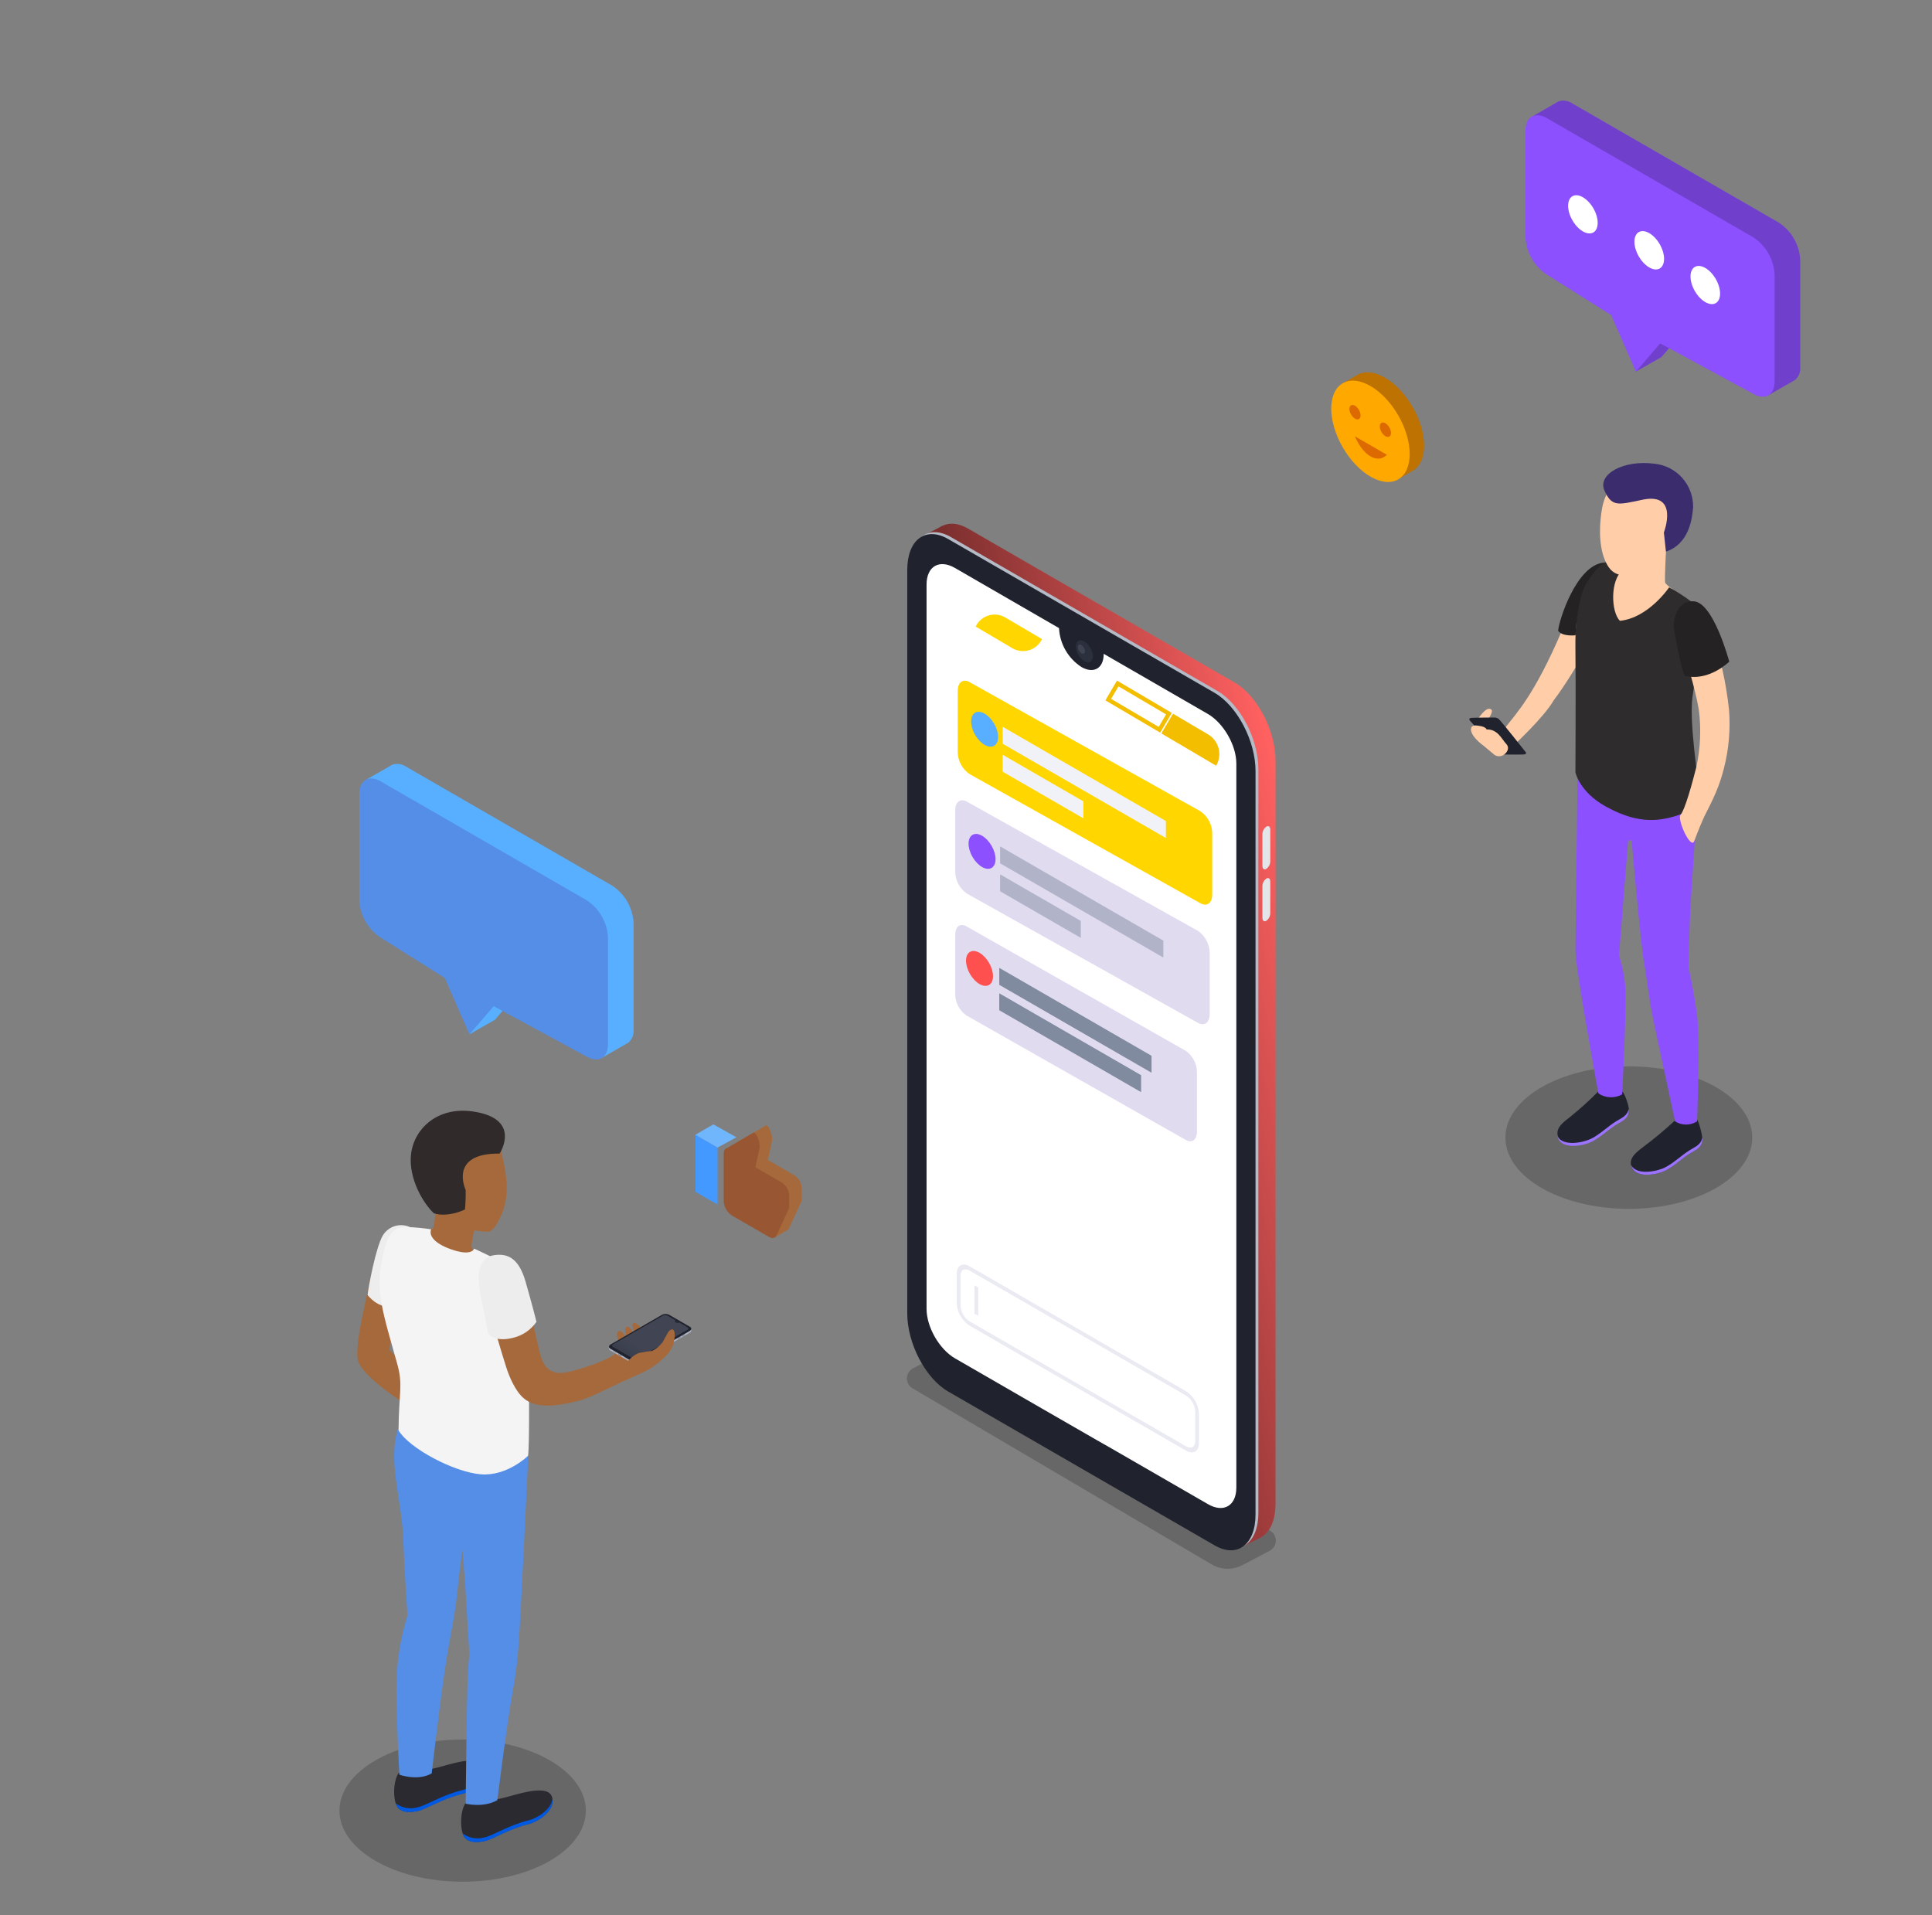 <svg width="461" height="457" viewBox="0 0 461 457" fill="none" xmlns="http://www.w3.org/2000/svg">
<rect x="0" y="0" width="461" height="457" fill="#808080" stroke="none"/>
<g clip-path="url(#clip0)">
<path opacity="0.4" d="M289.098 373.265L217.706 331.254C217.298 331.011 216.961 330.661 216.73 330.24C216.499 329.818 216.383 329.341 216.394 328.859C216.404 328.376 216.542 327.905 216.791 327.494C217.041 327.084 217.393 326.75 217.812 326.526L226.796 321.799C227.188 321.593 227.623 321.491 228.063 321.501C228.504 321.511 228.934 321.633 229.316 321.857L303.106 365.28C303.517 365.521 303.856 365.871 304.089 366.293C304.322 366.714 304.439 367.192 304.428 367.676C304.417 368.16 304.279 368.632 304.028 369.042C303.776 369.453 303.422 369.786 303.001 370.008L296.496 373.44C295.348 374.047 294.068 374.35 292.775 374.319C291.482 374.289 290.218 373.926 289.098 373.265V373.265Z" fill="black" fill-opacity="0.49"/>
<path d="M294.562 366.269L230.965 329.549C225.576 326.438 221.25 318.1 221.25 310.917V133.505C221.25 126.323 225.619 123.025 231.008 126.136L294.605 162.856C299.994 165.967 304.363 174.305 304.363 181.488V358.9C304.32 366.082 299.951 369.38 294.562 366.269Z" fill="url(#paint0_linear)"/>
<path d="M295.659 369.474L300.7 366.924L295.863 358.637L295.659 369.474Z" fill="#9B3B3B"/>
<path d="M220.221 127.904L224.863 125.473L223.927 132.307L220.221 127.904Z" fill="#7C2F2F"/>
<path d="M290.508 368.301L226.911 331.581C221.522 328.47 217.153 320.123 217.153 312.94V135.537C217.153 128.354 221.522 125.048 226.911 128.159L290.508 164.879C295.897 167.99 300.266 176.337 300.266 183.519V360.923C300.3 368.105 295.897 371.412 290.508 368.301Z" fill="#B4BBC6"/>
<path d="M299.586 183.97V361.374C299.586 368.565 295.226 371.863 289.837 368.752L264.889 354.353L257.137 349.873L226.231 332.023C220.842 328.912 216.482 320.574 216.482 313.383V135.988C216.482 128.797 220.842 125.507 226.231 128.61L289.837 165.33C295.2 168.441 299.586 176.779 299.586 183.97Z" fill="#20232D"/>
<path d="M295.005 182.168V354.956C295.005 359.308 291.953 361.076 288.205 358.892L268.323 347.417L266.564 346.405L265.977 346.057L261.659 343.6L249.215 336.435L244.056 333.46L241.982 332.261L227.889 324.127C224.123 321.951 221.089 316.655 221.089 312.295V139.481C221.089 135.129 224.14 133.361 227.889 135.537L252.7 149.876V149.944C252.802 151.79 253.338 153.585 254.264 155.185C255.19 156.784 256.48 158.143 258.03 159.15C260.971 160.85 263.351 159.465 263.351 156.081C263.351 156.081 263.351 156.031 263.351 156.005L288.188 170.345C291.953 172.521 295.005 177.85 295.005 182.168Z" fill="white"/>
<path d="M260.166 157.897C260.958 157.442 260.963 155.963 260.177 154.595C259.391 153.227 258.111 152.487 257.319 152.942C256.526 153.398 256.521 154.876 257.308 156.244C258.094 157.612 259.374 158.352 260.166 157.897Z" fill="#2B303F"/>
<path opacity="0.1" d="M258.038 155.869C257.792 155.709 257.587 155.493 257.439 155.239C257.292 154.985 257.206 154.7 257.188 154.407C257.188 153.863 257.571 153.65 258.038 153.914C258.286 154.075 258.492 154.292 258.64 154.547C258.787 154.803 258.872 155.09 258.888 155.384C258.88 155.92 258.506 156.141 258.038 155.869Z" fill="white"/>
<path d="M302.17 207.311C301.652 207.617 301.227 207.311 301.227 206.606V199.04C301.232 198.688 301.32 198.343 301.484 198.031C301.648 197.72 301.883 197.451 302.17 197.247V197.247C302.689 196.941 303.105 197.247 303.105 197.952V205.518C303.101 205.869 303.014 206.214 302.852 206.526C302.689 206.838 302.456 207.107 302.17 207.311V207.311Z" fill="#E3E5E9"/>
<path d="M302.17 219.704C301.652 220.01 301.227 219.704 301.227 218.999V211.434C301.232 211.082 301.32 210.736 301.484 210.424C301.648 210.113 301.883 209.844 302.17 209.64V209.64C302.689 209.334 303.105 209.64 303.105 210.346V217.911C303.101 218.262 303.014 218.607 302.852 218.919C302.689 219.231 302.456 219.5 302.17 219.704V219.704Z" fill="#E3E5E9"/>
<path d="M286.448 215.533L231.338 184.698C230.484 184.108 229.786 183.33 229.299 182.43C228.812 181.529 228.551 180.53 228.536 179.514V164.804C228.536 162.809 229.787 161.886 231.338 162.756L286.448 193.582C287.3 194.177 287.997 194.956 288.484 195.857C288.971 196.759 289.233 197.758 289.25 198.776V213.477C289.25 215.481 287.989 216.394 286.448 215.533Z" fill="#FFD600"/>
<path d="M237.208 177.956C238.471 177.23 238.479 174.874 237.226 172.694C235.972 170.514 233.933 169.334 232.67 170.06C231.408 170.786 231.4 173.141 232.653 175.322C233.906 177.502 235.945 178.682 237.208 177.956Z" fill="#58AFFF"/>
<path d="M278.2 199.957L239.245 177.466V173.42L278.2 195.911V199.957Z" fill="#F1F2F8"/>
<path d="M258.506 195.26L239.245 184.134V180.096L258.506 191.214V195.26Z" fill="#F1F2F8"/>
<path d="M285.841 244.069L230.731 213.234C229.877 212.643 229.179 211.866 228.692 210.966C228.205 210.065 227.944 209.066 227.929 208.05V193.339C227.929 191.345 229.18 190.422 230.731 191.292L285.841 222.118C286.693 222.712 287.39 223.491 287.877 224.393C288.363 225.295 288.626 226.294 288.643 227.311V242.013C288.643 244.016 287.382 244.93 285.841 244.069Z" fill="#E1DBF0"/>
<path d="M236.601 207.099C237.864 206.373 237.872 204.017 236.618 201.837C235.365 199.656 233.326 198.477 232.063 199.203C230.8 199.928 230.793 202.284 232.046 204.465C233.299 206.645 235.338 207.824 236.601 207.099Z" fill="#8C50FF"/>
<path d="M277.593 228.493L238.637 206.002V201.956L277.593 224.447V228.493Z" fill="#B1B3C9"/>
<path d="M257.898 223.796L238.637 212.67V208.632L257.898 219.75V223.796Z" fill="#B1B3C9"/>
<path d="M230.605 242.303L282.931 272C284.412 272.852 285.607 271.949 285.607 270.008V255.764C285.593 254.778 285.343 253.809 284.878 252.935C284.413 252.061 283.746 251.307 282.931 250.732L230.605 221.035C229.124 220.184 227.929 221.086 227.929 223.028V237.28C227.944 238.265 228.195 239.232 228.659 240.104C229.124 240.977 229.791 241.73 230.605 242.303V242.303Z" fill="#E1DBF0"/>
<path d="M235.994 235.027C237.257 234.302 237.264 231.946 236.011 229.765C234.758 227.585 232.719 226.406 231.456 227.131C230.193 227.857 230.186 230.213 231.439 232.393C232.692 234.574 234.731 235.753 235.994 235.027Z" fill="#FF5050"/>
<path d="M238.439 234.991L274.768 255.969V251.923L238.439 230.945V234.991Z" fill="#808BA0"/>
<path d="M238.439 241.06L272.286 260.601V256.555L238.439 237.014V241.06Z" fill="#808BA0"/>
<path d="M283.019 346.15L231.365 316.315C230.473 315.732 229.731 314.947 229.198 314.024C228.665 313.102 228.356 312.066 228.296 311.002V303.93C228.296 301.975 229.673 301.185 231.365 302.162L283.019 331.98C283.91 332.565 284.651 333.35 285.182 334.272C285.714 335.195 286.021 336.23 286.079 337.293V344.365C286.079 346.32 284.702 347.11 283.019 346.15ZM231.365 303.174C230.158 302.477 229.172 303.038 229.172 304.432V311.512C229.214 312.272 229.435 313.011 229.816 313.67C230.197 314.329 230.727 314.888 231.365 315.303L283.019 345.121C284.226 345.818 285.204 345.257 285.204 343.863V336.8C285.163 336.041 284.944 335.302 284.565 334.643C284.185 333.985 283.656 333.425 283.019 333.009L231.365 303.174Z" fill="#E9EAF2"/>
<path d="M233.405 313.952L232.53 313.45V306.71L233.405 307.211V313.952Z" fill="#E9EAF2"/>
<path opacity="0.4" d="M388.658 288.443C404.919 288.443 418.102 280.832 418.102 271.443C418.102 262.055 404.919 254.443 388.658 254.443C372.396 254.443 359.214 262.055 359.214 271.443C359.214 280.832 372.396 288.443 388.658 288.443Z" fill="black" fill-opacity="0.49"/>
<path d="M404.85 267.1C402.801 268.8 399.75 267.245 399.631 267.398C397.228 269.629 394.705 271.729 392.074 273.688C390.799 274.691 388.81 276.034 389.167 277.938C389.813 281.388 395.338 280.326 397.421 279.272C399.503 278.218 401.203 276.467 403.175 275.243C404.586 274.393 405.972 273.917 406.193 272.141C406.337 271.087 405.232 267.049 404.85 267.1Z" fill="#20232D"/>
<path d="M406.176 271.443C405.912 273.143 404.544 273.611 403.15 274.478C401.144 275.719 399.376 277.521 397.293 278.575C395.372 279.544 390.57 280.513 389.219 278.048C389.95 281.38 395.372 280.334 397.438 279.289C399.503 278.243 401.22 276.484 403.192 275.26C404.603 274.41 405.989 273.934 406.21 272.158C406.222 271.919 406.21 271.68 406.176 271.443V271.443Z" fill="#9C73FF"/>
<path d="M387.102 260.487C385.053 262.187 381.467 260.334 381.322 260.487C379.186 262.644 376.93 264.679 374.565 266.582C373.29 267.585 371.301 268.928 371.666 270.832C372.304 274.283 377.829 273.22 379.911 272.166C381.994 271.112 383.702 269.361 385.674 268.137C387.076 267.287 388.462 266.811 388.683 265.035C388.81 263.981 387.467 260.445 387.102 260.487Z" fill="#20232D"/>
<path d="M388.615 264.55C388.351 266.25 386.983 266.717 385.589 267.584C383.583 268.834 381.815 270.628 379.733 271.682C377.812 272.659 373.009 273.628 371.658 271.163C372.389 274.486 377.82 273.441 379.877 272.396C381.934 271.35 383.659 269.599 385.64 268.366C387.042 267.516 388.428 267.04 388.649 265.264C388.661 265.025 388.649 264.786 388.615 264.55V264.55Z" fill="#9C73FF"/>
<path d="M404.935 191.45C404.842 194.553 403.873 208 403.448 215.114C403.023 222.229 402.912 230.958 402.912 230.958C402.912 230.958 404.145 236.143 404.935 242.238C405.726 248.332 404.935 267.567 404.935 267.567C404.153 268.072 403.243 268.34 402.313 268.34C401.383 268.34 400.472 268.072 399.69 267.567C399.69 267.567 396.418 252.174 394.897 245.238C393.375 238.302 393.12 234.307 392.347 230.006C391.395 224.804 389.338 200.528 389.338 200.528L388.488 200.579L386.312 228C386.987 230.021 387.452 232.106 387.697 234.222C388.292 238.685 387.068 261.141 387.068 261.141C386.193 261.627 385.2 261.862 384.2 261.82C383.199 261.778 382.23 261.461 381.399 260.903C381.399 260.903 375.924 231.154 375.924 226.64C375.924 223.648 376.435 184.14 376.435 184.14L404.935 191.45Z" fill="#8C50FF"/>
<path d="M397.515 131.636C397.515 131.636 397.166 138.385 397.319 138.988C397.472 139.592 400.413 141.538 401.272 142.269C402.13 143 396.605 148.432 393.919 149.664C391.233 150.897 382.716 147.65 382.572 143.468C382.427 139.286 384.025 135.775 385.334 135.588C386.643 135.401 397.515 131.636 397.515 131.636Z" fill="#FFCEA9"/>
<path d="M381.228 137.662C381.228 137.662 379.401 134.865 372.728 150.412C366.056 165.958 361.942 170.038 358.95 173.906C356.247 177.425 354.913 171.832 354.913 171.832C354.913 171.832 357.063 169.12 355.27 169.12C354.267 169.18 352.864 171.245 352.864 171.245L355.151 174.9L361.101 177.918C361.101 177.918 368.385 171.22 370.739 167.089C373.289 163.833 377.106 157.373 377.106 157.373L381.228 137.662Z" fill="#FFCEA9"/>
<path d="M352.889 174.399C352.821 174.348 351.045 172.283 351.045 172.283C351.045 172.283 349.982 171.356 351.138 171.288C352.294 171.22 356.417 171.212 356.417 171.212C356.838 171.171 357.26 171.289 357.599 171.543C358.117 171.951 364.092 179.516 364.092 179.516C364.092 179.516 364.356 179.975 363.583 180.026C362.809 180.077 357.802 180.026 357.802 180.026L352.889 174.399Z" fill="#20232D"/>
<path d="M352.405 173.124C352.405 173.124 350.645 172.792 351.053 174.484C351.461 176.175 353.986 177.927 353.986 177.927L356.621 180.137C356.943 180.343 357.318 180.453 357.701 180.453C358.083 180.453 358.458 180.343 358.78 180.137C359.46 179.712 360.412 178.556 359.367 177.459C358.321 176.362 357.386 173.957 354.717 174.059C354.717 174.059 354.572 173.421 353.017 173.209" fill="#FFCEA9"/>
<path d="M398.271 140.152C398.271 140.152 393.367 147.445 386.533 148.134C384.382 146.009 384.187 138.452 387.17 136.038C387.17 136.038 384.425 133.82 382.546 134.254C380.323 135.454 378.622 137.434 377.769 139.812C376.511 143.663 375.805 148.1 375.916 155.265C376.026 162.431 375.916 184.31 375.916 184.31C375.916 184.31 376.885 188.943 383.065 192.385C389.244 195.828 393.8 196.159 398.05 195.182C401.51 194.374 404.366 193.159 405.556 190.651C405.25 185.628 403.006 172.529 403.856 166.214C404.706 159.898 406.023 155.164 406.406 150.063C406.788 144.963 405.726 145.057 403.167 143.263C401.613 142.109 399.977 141.069 398.271 140.152V140.152Z" fill="#2E2C2C"/>
<path d="M401.008 194.416C402.028 193.277 403.779 186.962 404.782 182.975C405.75 178.5 405.946 173.892 405.36 169.35C404.459 163.91 401.96 156.379 401.254 153.26C400.549 150.14 401.484 148.814 402.87 147.556C404.493 146.077 406.916 146.519 408.48 150.854C410.52 156.85 411.892 163.053 412.568 169.35C412.934 174.04 412.524 178.759 411.353 183.315C410.307 187.565 408.803 190.642 406.814 194.535C406.278 195.589 405.054 198.556 404.264 200.698C403.473 202.84 400.082 195.453 401.008 194.416Z" fill="#FFCEA9"/>
<path d="M382.232 121.572C383.039 116.327 386.813 112.357 392.219 112.655C394.393 112.769 396.476 113.563 398.174 114.924C399.873 116.286 401.102 118.146 401.687 120.243C402.271 122.339 402.184 124.567 401.435 126.611C400.686 128.655 399.315 130.412 397.514 131.636C397.32 132.428 397.035 133.195 396.664 133.922C394.752 136.158 388.972 137.543 387.314 137.322C385.181 137.016 384.033 136.124 383.013 133.795C381.228 129.664 381.79 124.164 382.232 121.572Z" fill="#FFCEA9"/>
<path d="M397.514 131.636L397.021 127.063C397.021 127.063 400.753 117.39 391.921 119.243C386.09 120.475 384.628 121.002 382.86 117.092C381.092 113.182 387.34 109.672 394.76 110.649C397.326 110.905 399.701 112.117 401.413 114.045C403.126 115.973 404.049 118.475 404 121.053C403.762 123.935 402.997 129.757 397.514 131.636Z" fill="#3A2C6D"/>
<path d="M412.619 157.875C412.619 157.875 407.808 162.669 402.104 161.275C401.254 160.723 399.333 149.52 399.333 149.52C399.333 149.52 399.333 143.314 404.093 143.476C408.853 143.637 412.619 157.875 412.619 157.875Z" fill="#242222"/>
<path d="M375.95 151.585C375.95 151.585 372.83 151.976 371.793 150.514C371.98 147.964 376.137 134.959 382.589 134.254C381.017 135.674 379.66 137.314 378.56 139.124C376.256 142.941 375.95 151.585 375.95 151.585Z" fill="#242222"/>
<path opacity="0.4" d="M110.393 449C126.626 449 139.786 441.404 139.786 432.034C139.786 422.664 126.626 415.068 110.393 415.068C94.16 415.068 81 422.664 81 432.034C81 441.404 94.16 449 110.393 449Z" fill="black" fill-opacity="0.49"/>
<path d="M88.353 304.95C88.022 307.806 84.622 320.123 85.353 324.348C86.084 328.572 97.72 335.627 97.72 335.627L99.335 328.402L92.884 322.087L94.626 310.118L88.353 304.95Z" fill="#A6693B"/>
<path d="M97.838 292.804C96.706 292.283 95.421 292.195 94.227 292.556C93.034 292.918 92.014 293.705 91.362 294.767C89.662 297.606 87.868 307.33 87.707 308.996C87.707 308.996 90.112 312.311 93.716 311.759L97.838 292.804Z" fill="#EDEDED"/>
<path d="M111.133 430.173C113.665 430.873 116.371 430.546 118.664 429.263C120.483 429.323 130.334 425.107 131.669 428.643C132.842 431.745 128.575 434.593 126.297 435.171C121.324 436.369 117.644 438.851 115.646 439.276C114.159 439.59 112.246 439.794 111.039 438.621C109.62 437.219 109.739 432 111.133 430.173Z" fill="#2B2A30"/>
<path d="M115.646 438.417C117.644 437.992 121.324 435.51 126.297 434.312C128.209 433.844 131.499 431.762 131.83 429.263C132.272 432.119 128.43 434.652 126.297 435.213C121.324 436.411 117.644 438.893 115.646 439.318C114.159 439.633 112.246 439.837 111.039 438.664C110.732 438.328 110.51 437.922 110.393 437.482C111.135 438.036 111.997 438.409 112.909 438.572C113.821 438.734 114.758 438.681 115.646 438.417V438.417Z" fill="#0059E2"/>
<path d="M95.161 422.999C97.693 423.699 100.399 423.372 102.692 422.089C104.502 422.149 114.354 417.932 115.697 421.468C116.87 424.571 112.603 427.419 110.325 427.997C105.352 429.204 101.663 431.677 99.666 432.102C98.178 432.417 96.266 432.621 95.067 431.448C93.639 430.045 93.75 424.852 95.161 422.999Z" fill="#2B2A30"/>
<path d="M99.7 431.243C101.698 430.818 105.387 428.336 110.359 427.138C112.263 426.67 115.561 424.588 115.893 422.089C116.335 424.945 112.493 427.478 110.359 428.039C105.387 429.246 101.698 431.719 99.7 432.144C98.213 432.459 96.3 432.663 95.102 431.49C94.795 431.152 94.571 430.748 94.447 430.308C95.189 430.862 96.051 431.235 96.963 431.398C97.875 431.56 98.812 431.507 99.7 431.243V431.243Z" fill="#0059E2"/>
<path d="M94.966 396.24C95.387 392.583 96.146 388.972 97.235 385.454C97.235 385.454 96.564 376.146 96.224 367.315C95.832 357.302 92.356 348.487 95.102 340.489L126.05 347.365C126.05 347.365 124.18 387.315 123.763 392.135C123.537 395.898 123.074 399.642 122.378 403.347C120.967 411.099 118.672 429.535 118.672 429.535C115.408 431.439 111.115 430.385 111.115 430.385C111.115 430.385 111.353 407.061 111.566 401.485C111.821 394.685 112.025 395.186 112.025 395.186L111.005 378.186L110.342 369.737C110.342 369.737 109.492 375.942 108.931 381.484C108.438 386.312 107.231 390.681 105.973 399.674C104.842 407.478 103.006 423.152 103.006 423.152C99.743 425.047 95.305 423.475 95.305 423.475C95.305 423.475 94.082 403.006 94.966 396.24Z" fill="#548EE7"/>
<path d="M98.995 292.974C101.35 293.093 103.101 293.696 103.39 292.974C103.645 291.759 103.826 290.53 103.934 289.293C103.662 288.605 103.424 287.874 103.424 287.874C100.474 286.055 99.539 282.859 99.174 279.145C98.511 272.787 101.945 267.244 108.303 266.556C114.253 265.927 118.681 270.134 119.854 275.906C120.483 278.753 121.741 284.134 120.041 288.817C119.089 291.435 117.865 293.518 116.641 293.917C115.458 293.88 114.277 293.775 113.105 293.603V293.603C113.105 293.603 112.791 295.362 112.57 296.501C112.349 297.64 112.442 298.201 114.695 299.621C116.947 301.04 111.295 303.871 107.58 303.59C103.866 303.31 99.709 301.04 98.562 298.677C97.27 296.042 97.38 292.897 98.995 292.974Z" fill="#A6693B"/>
<path d="M102.879 293.323C102.233 294.955 103.89 296.943 108.31 298.329C112.73 299.714 113.13 297.929 113.13 297.929C113.13 297.929 119.607 300.888 121.715 302.358C124.375 304.211 125.548 309.583 125.905 318.644C126.322 329.125 126.356 344.679 126.007 347.365C126.007 347.365 121.052 352.304 114.702 351.785C108.353 351.267 97.703 345.648 95.093 341.313C95.161 332.116 96.24 330.62 94.753 325.325C91.353 313.204 89.551 308.24 91.2 300.182C92.569 293.544 94.481 292.719 97.15 292.778C99.068 292.861 100.98 293.042 102.879 293.323V293.323Z" fill="#F4F4F4"/>
<path d="M135.876 327.314C130.674 328.623 129.45 325.342 128.762 322.622C127.113 316.034 126.212 310.093 124.979 306.353C123.526 301.95 122.004 301.253 119.879 300.403C117.329 299.4 115.204 301.525 116.037 307.135C117.032 313.765 118.332 318.423 120.806 326.277C121.46 328.325 122.914 331.963 125.056 333.723C127.742 335.899 131.788 335.805 137.908 334.284C140.517 333.629 143.382 332.074 148.32 329.77C149.663 329.15 150.7 328.725 153.25 327.535C155.806 326.387 158.045 324.637 159.778 322.435C161.113 320.505 160.875 319.273 160.628 318.839C160.382 318.406 160.093 318.729 159.379 319.536C158.351 320.911 157.08 322.086 155.63 323.004C155.63 323.004 157.279 321.304 158.18 320.199C158.977 319.221 159.64 318.14 160.152 316.986C160.62 315.856 159.651 314.326 158.911 315.133C158.172 315.941 157.823 316.748 156.48 318.363C155.754 319.22 154.929 319.987 154.024 320.65C154.858 319.519 155.6 318.322 156.242 317.071C157.092 315.329 154.245 316.221 152.613 317.921C151.423 319.154 150.411 319.868 150.377 319.528C150.343 319.188 148.031 321.678 146.85 322.928C145.668 324.177 140.832 326.064 135.876 327.314Z" fill="#A6693B"/>
<path d="M117.933 299.493C121.409 298.975 123.883 300.539 125.404 305.809C126.926 311.079 128.014 315.405 128.014 315.405C126.638 317.391 124.555 318.775 122.191 319.273C118.026 320.276 116.53 318.295 116.53 318.295C116.53 318.295 115.374 312.77 114.66 309.013C113.946 305.256 113.632 300.122 117.933 299.493Z" fill="#EDEDED"/>
<path d="M119.218 275.263C119.218 275.263 124.709 266.907 112.809 265.207C104.224 263.983 98.708 269.5 98.07 275.484C97.458 281.204 100.977 287.137 103.527 289.5C104.768 289.942 107.437 290.197 110.948 288.599C111.088 287.042 111.142 285.479 111.109 283.916C111.109 283.916 106.927 275.11 119.218 275.263Z" fill="#302A2A"/>
<path d="M147.997 320.743C147.997 320.743 146.646 318.287 147.504 317.675C148.363 317.063 149.587 319.375 149.833 320.267C150.08 321.16 149.74 319.995 149.74 319.995C149.74 319.995 148.813 317.216 149.417 316.68C150.02 316.145 150.828 317.335 151.635 319.077C152.443 320.82 151.831 318.933 151.831 318.933C151.831 318.933 150.496 316.145 151.066 315.754C151.831 315.244 153.089 316.893 153.837 318.38C154.585 319.868 152.834 321.636 152.834 321.636L147.997 320.743Z" fill="#A6693B"/>
<path d="M150.606 325.138L145.6 322.222C145.166 321.976 145.226 321.551 145.719 321.262L157.908 314.224C158.166 314.078 158.454 313.996 158.75 313.984C159.045 313.973 159.34 314.031 159.608 314.156L164.657 317.071C165.082 317.318 165.031 317.751 164.538 318.032L152.272 325.07C152.02 325.212 151.737 325.292 151.448 325.304C151.158 325.316 150.87 325.259 150.606 325.138V325.138Z" fill="#B1B4C4"/>
<path d="M145.268 321.806V321.338L145.812 321.542L145.268 321.806Z" fill="#B1B4C4"/>
<path d="M164.869 317.471V317.029L164.436 317.301L164.869 317.471Z" fill="#B1B4C4"/>
<path d="M150.606 324.747L145.6 321.831C145.166 321.585 145.226 321.151 145.719 320.871L157.865 313.85C158.122 313.702 158.411 313.619 158.707 313.607C159.003 313.595 159.298 313.655 159.565 313.782L164.614 316.697C165.039 316.944 164.988 317.369 164.495 317.658L152.306 324.696C152.048 324.839 151.758 324.918 151.463 324.927C151.167 324.936 150.874 324.874 150.606 324.747V324.747Z" fill="#616E84"/>
<path d="M146.42 323.625C146.445 323.611 146.444 323.563 146.418 323.519C146.392 323.474 146.352 323.449 146.327 323.463C146.303 323.477 146.304 323.525 146.33 323.569C146.355 323.614 146.396 323.639 146.42 323.625Z" fill="#757B89"/>
<path d="M146.401 322.57C146.425 322.556 146.424 322.508 146.398 322.463C146.373 322.419 146.332 322.394 146.307 322.408C146.283 322.422 146.284 322.47 146.31 322.514C146.336 322.559 146.377 322.584 146.401 322.57Z" fill="#757B89"/>
<path d="M146.645 322.721C146.67 322.706 146.669 322.659 146.643 322.614C146.617 322.569 146.576 322.545 146.552 322.559C146.527 322.573 146.529 322.62 146.554 322.665C146.58 322.71 146.621 322.735 146.645 322.721Z" fill="#757B89"/>
<path d="M146.893 322.851C146.917 322.837 146.916 322.789 146.89 322.745C146.864 322.7 146.824 322.675 146.799 322.689C146.775 322.703 146.776 322.751 146.802 322.796C146.828 322.84 146.868 322.865 146.893 322.851Z" fill="#757B89"/>
<path d="M148.977 324.062C149.001 324.048 149 324 148.974 323.956C148.948 323.911 148.908 323.886 148.883 323.9C148.859 323.914 148.86 323.962 148.886 324.007C148.912 324.051 148.952 324.076 148.977 324.062Z" fill="#757B89"/>
<path d="M149.22 324.2C149.244 324.186 149.243 324.138 149.217 324.094C149.192 324.049 149.151 324.024 149.127 324.038C149.102 324.052 149.103 324.1 149.129 324.145C149.155 324.189 149.196 324.214 149.22 324.2Z" fill="#757B89"/>
<path d="M149.46 324.343C149.485 324.329 149.483 324.282 149.458 324.237C149.432 324.192 149.391 324.167 149.367 324.181C149.342 324.195 149.343 324.243 149.369 324.288C149.395 324.333 149.436 324.357 149.46 324.343Z" fill="#757B89"/>
<path d="M149.703 324.481C149.728 324.467 149.727 324.419 149.701 324.375C149.675 324.33 149.634 324.305 149.61 324.319C149.586 324.333 149.587 324.381 149.612 324.426C149.638 324.47 149.679 324.495 149.703 324.481Z" fill="#757B89"/>
<path d="M148.226 323.667L147.555 323.285C147.531 323.267 147.512 323.244 147.499 323.217C147.486 323.191 147.479 323.162 147.478 323.132C147.478 323.081 147.478 323.055 147.555 323.081L148.226 323.463C148.25 323.48 148.269 323.501 148.282 323.526C148.296 323.552 148.303 323.58 148.303 323.608C148.303 323.667 148.269 323.693 148.226 323.667Z" fill="#757B89"/>
<path d="M163.339 318.576L162.719 318.933C162.719 318.933 162.651 318.933 162.651 318.882C162.653 318.856 162.66 318.83 162.671 318.807C162.683 318.784 162.699 318.763 162.719 318.746L163.339 318.389C163.339 318.389 163.416 318.389 163.416 318.44C163.416 318.467 163.409 318.494 163.395 318.518C163.382 318.542 163.363 318.562 163.339 318.576V318.576Z" fill="#757B89"/>
<path d="M162.387 319.128L161.767 319.485C161.767 319.485 161.699 319.485 161.699 319.434C161.698 319.408 161.704 319.382 161.716 319.358C161.728 319.334 161.745 319.314 161.767 319.298L162.387 318.941C162.387 318.941 162.464 318.941 162.464 318.992C162.463 319.02 162.456 319.046 162.442 319.07C162.429 319.093 162.41 319.114 162.387 319.128Z" fill="#757B89"/>
<path d="M150.606 324.679L145.6 321.763C145.166 321.517 145.226 321.083 145.719 320.794L157.908 313.757C158.166 313.611 158.454 313.529 158.75 313.517C159.045 313.505 159.34 313.564 159.608 313.689L164.657 316.604C165.082 316.85 165.031 317.284 164.538 317.564L152.349 324.602C152.087 324.758 151.791 324.846 151.487 324.86C151.183 324.873 150.881 324.811 150.606 324.679V324.679Z" fill="#20232D"/>
<path d="M164.037 316.723L162.073 315.55C161.942 315.619 161.796 315.654 161.648 315.654C161.5 315.654 161.354 315.619 161.223 315.55C160.985 315.414 160.985 315.201 161.223 315.065L159.26 313.926C159.09 313.843 158.904 313.799 158.716 313.799C158.527 313.799 158.341 313.843 158.172 313.926L146.271 320.777C145.974 320.956 145.974 321.236 146.271 321.406L151.057 324.169C151.225 324.253 151.409 324.296 151.597 324.296C151.784 324.296 151.969 324.253 152.137 324.169L164.037 317.309C164.343 317.173 164.343 316.893 164.037 316.723Z" fill="#2B303F"/>
<path opacity="0.5" d="M164.037 316.723L162.073 315.55C161.942 315.619 161.796 315.654 161.648 315.654C161.5 315.654 161.354 315.619 161.223 315.55C160.985 315.414 160.985 315.201 161.223 315.065L159.26 313.926C159.09 313.843 158.904 313.799 158.716 313.799C158.527 313.799 158.341 313.843 158.172 313.926L146.271 320.777C145.974 320.956 145.974 321.236 146.271 321.406L151.057 324.169C151.225 324.253 151.409 324.296 151.597 324.296C151.784 324.296 151.969 324.253 152.137 324.169L164.037 317.309C164.343 317.173 164.343 316.893 164.037 316.723Z" fill="url(#paint1_linear)"/>
<path d="M161.512 315.541C161.639 315.541 161.741 315.484 161.741 315.414C161.741 315.344 161.639 315.286 161.512 315.286C161.385 315.286 161.283 315.344 161.283 315.414C161.283 315.484 161.385 315.541 161.512 315.541Z" fill="#2B303F"/>
<path opacity="0.1" d="M161.444 315.456C161.444 315.456 161.444 315.397 161.444 315.38C161.464 315.367 161.488 315.36 161.512 315.36C161.536 315.36 161.56 315.367 161.58 315.38C161.58 315.38 161.58 315.431 161.58 315.456C161.536 315.474 161.488 315.474 161.444 315.456Z" fill="white"/>
<path d="M158.452 323.973C158.452 323.973 161.121 321.568 161.002 318.38C160.84 316.162 159.497 317.76 159.497 317.76L158.146 320.208C157.476 321.112 156.602 321.846 155.596 322.35C154.649 322.441 153.707 322.58 152.774 322.766C151.116 323.089 149.467 325.163 149.467 325.163L151.55 326.804L158.452 323.973Z" fill="#A6693B"/>
<path d="M146.068 211.323L96.929 182.95C96.457 182.625 95.918 182.41 95.351 182.322C94.784 182.233 94.205 182.274 93.656 182.44C93.447 182.527 93.249 182.641 93.07 182.78L87.588 185.916L91.838 190.906V211.391C91.933 213.163 92.444 214.887 93.33 216.425C94.216 217.962 95.452 219.269 96.938 220.239L112.237 229.853L116.394 239.381L112.016 246.802L118.111 243.317L123.899 236.594L142.37 246.598L143.365 252.548L149.587 248.995L149.756 248.893H149.816C150.291 248.51 150.664 248.015 150.901 247.453C151.138 246.891 151.233 246.279 151.176 245.672V220.171C151.08 218.399 150.567 216.674 149.679 215.137C148.792 213.599 147.554 212.293 146.068 211.323V211.323Z" fill="#58AFFF"/>
<path d="M139.981 214.808L90.843 186.443C88.021 184.811 85.743 186.129 85.743 189.385V214.885C85.838 216.656 86.35 218.381 87.236 219.918C88.122 221.455 89.358 222.762 90.843 223.733L106.143 233.355L112.016 246.811L117.805 240.087L139.973 252.106C142.795 253.73 145.073 252.412 145.073 249.157V223.657C144.979 221.885 144.468 220.162 143.584 218.624C142.699 217.087 141.465 215.78 139.981 214.808V214.808Z" fill="#548EE7"/>
<path d="M424.442 53.121L375.202 24.697C374.73 24.369 374.189 24.152 373.621 24.062C373.053 23.972 372.472 24.012 371.921 24.178V24.178C371.709 24.262 371.512 24.376 371.335 24.518L365.844 27.663L370.094 32.653V53.189C370.188 54.963 370.699 56.69 371.585 58.23C372.471 59.771 373.707 61.081 375.193 62.054L390.536 71.694L394.701 81.239L390.323 88.677L396.435 85.2L402.232 78.46L420.728 88.49L421.731 94.439L427.961 90.87L428.131 90.776H428.191C428.669 90.395 429.044 89.901 429.283 89.338C429.522 88.776 429.617 88.163 429.559 87.555V62.054C429.473 60.267 428.965 58.525 428.075 56.972C427.186 55.42 425.941 54.1 424.442 53.121V53.121Z" fill="#8C50FF"/>
<path opacity="0.2" d="M424.442 53.121L375.202 24.697C374.73 24.369 374.189 24.152 373.621 24.062C373.053 23.972 372.472 24.012 371.921 24.178V24.178C371.709 24.262 371.512 24.376 371.335 24.518L365.844 27.663L370.094 32.653V53.189C370.188 54.963 370.699 56.69 371.585 58.23C372.471 59.771 373.707 61.081 375.193 62.054L390.536 71.694L394.701 81.239L390.323 88.677L396.435 85.2L402.232 78.46L420.728 88.49L421.731 94.439L427.961 90.87L428.131 90.776H428.191C428.669 90.395 429.044 89.901 429.283 89.338C429.522 88.776 429.617 88.163 429.559 87.555V62.054C429.473 60.267 428.965 58.525 428.075 56.972C427.186 55.42 425.941 54.1 424.442 53.121V53.121Z" fill="black"/>
<path d="M418.331 56.614L369.099 28.191C366.277 26.558 363.999 27.884 363.999 31.148V56.648C364.094 58.423 364.605 60.15 365.491 61.69C366.377 63.23 367.613 64.54 369.099 65.514L384.45 75.187L390.341 88.677L396.138 81.936L418.34 93.972C421.17 95.604 423.44 94.287 423.44 91.022V65.522C423.351 63.74 422.842 62.004 421.954 60.456C421.066 58.907 419.825 57.591 418.331 56.614V56.614Z" fill="#8C50FF"/>
<path d="M380.196 55.463C381.574 54.668 381.574 52.088 380.196 49.702C378.818 47.315 376.584 46.026 375.206 46.821C373.828 47.617 373.828 50.197 375.205 52.583C376.583 54.969 378.817 56.259 380.196 55.463Z" fill="white"/>
<path d="M396.027 64.062C397.412 63.266 397.417 60.678 396.039 58.28C394.661 55.883 392.422 54.584 391.038 55.38C389.653 56.176 389.648 58.764 391.025 61.162C392.403 63.559 394.643 64.857 396.027 64.062Z" fill="white"/>
<path d="M409.4 72.333C410.778 71.538 410.778 68.958 409.401 66.572C408.023 64.185 405.789 62.895 404.41 63.691C403.032 64.487 403.032 67.067 404.41 69.453C405.787 71.839 408.022 73.129 409.4 72.333Z" fill="white"/>
<path d="M339.808 106.331C339.808 100.381 335.618 93.097 330.458 90.113C327.704 88.523 325.239 88.481 323.531 89.671L320.42 91.43L321.746 91.957C321.29 93.088 321.067 94.3 321.091 95.519C321.091 101.469 325.282 108.745 330.441 111.737C331.237 112.209 332.095 112.567 332.991 112.799V114.661L337.003 112.4C338.771 111.388 339.808 109.297 339.808 106.331Z" fill="#BD7202"/>
<path d="M333.633 114.384C337.288 112.274 337.286 105.429 333.629 99.095C329.972 92.761 324.045 89.337 320.39 91.447C316.735 93.557 316.737 100.402 320.394 106.736C324.05 113.07 329.978 116.494 333.633 114.384Z" fill="#FFA800"/>
<path d="M324.259 99.986C324.779 99.685 324.778 98.71 324.257 97.808C323.736 96.905 322.892 96.417 322.372 96.718C321.851 97.018 321.852 97.993 322.373 98.896C322.894 99.798 323.738 100.286 324.259 99.986Z" fill="#DC6A00"/>
<path d="M331.518 104.167C332.039 103.867 332.038 102.892 331.517 101.989C330.996 101.087 330.152 100.599 329.631 100.899C329.111 101.2 329.111 102.175 329.633 103.077C330.154 103.98 330.998 104.468 331.518 104.167Z" fill="#DC6A00"/>
<path d="M323.318 104.121C323.318 104.121 324.542 107.47 327.007 108.89C329.472 110.309 330.917 108.507 330.917 108.507L323.318 104.121Z" fill="#DC6A00"/>
<path d="M165.932 284.372L171.219 287.432V273.806L165.932 270.755V284.372Z" fill="#4399FF"/>
<path d="M171.219 273.824L165.932 270.764L170.216 268.29L175.716 271.367L171.219 273.824Z" fill="#70B6FC"/>
<path d="M191.296 283.539C191.274 282.896 191.091 282.27 190.764 281.716C190.438 281.162 189.978 280.699 189.426 280.368L183.229 276.79L184.215 272.14V271.792C184.219 271.297 184.15 270.805 184.011 270.33C183.824 269.718 183.161 268.264 182.736 268.562L176.251 272.31C175.86 272.421 175.664 272.871 175.664 273.551V284.95C175.704 285.63 175.903 286.292 176.244 286.882C176.585 287.473 177.059 287.975 177.628 288.35L186.476 293.45C187.258 293.9 187.947 293.73 188.244 293.11L191.194 286.752C191.282 286.516 191.317 286.263 191.296 286.012V283.539Z" fill="#A6693B"/>
<path d="M184.785 295.32L187.905 293.492L185.066 289.642L184.785 295.32Z" fill="#A6693B"/>
<path d="M188.321 285.273C188.297 284.631 188.113 284.005 187.786 283.452C187.46 282.898 187.001 282.435 186.451 282.102L180.254 278.533L181.24 273.875V273.535C181.244 273.037 181.175 272.542 181.036 272.064C180.849 271.452 180.186 270.007 179.761 270.296L173.276 274.045C172.885 274.155 172.689 274.614 172.689 275.294V286.65C172.728 287.331 172.926 287.993 173.267 288.583C173.608 289.174 174.083 289.676 174.653 290.05L183.501 295.15C184.283 295.609 184.972 295.439 185.269 294.81L188.219 288.452C188.307 288.216 188.342 287.964 188.321 287.713V285.273Z" fill="#985732"/>
<path d="M279.889 170.296L288.258 175.228C290.858 176.76 291.724 180.109 290.191 182.709V182.709L277.115 175.003L279.889 170.296Z" fill="#F3BE00"/>
<path d="M266.708 163.087L278.924 170.286L276.657 174.132L264.442 166.934L266.708 163.087Z" fill="white" stroke="#F3BE00"/>
<path d="M233.029 149.103C234.431 146.724 237.496 145.932 239.875 147.334L248.644 152.502L248.408 152.902C247.007 155.281 243.941 156.073 241.562 154.671L232.793 149.503L233.029 149.103Z" fill="#FFD600"/>
</g>
<defs>
<linearGradient id="paint0_linear" x1="176.625" y1="178.518" x2="391.857" y2="124.786" gradientUnits="userSpaceOnUse">
<stop/>
<stop offset="0.552" stop-color="#FF6060"/>
<stop offset="1" stop-color="#FF8585"/>
</linearGradient>
<linearGradient id="paint1_linear" x1="141.613" y1="330.223" x2="148.079" y2="318.972" gradientUnits="userSpaceOnUse">
<stop offset="0.21" stop-color="white" stop-opacity="0"/>
<stop offset="1" stop-color="white" stop-opacity="0.2"/>
</linearGradient>
<clipPath id="clip0">
<rect width="348.56" height="425" fill="white" transform="translate(81 24)"/>
</clipPath>
</defs>
</svg>
